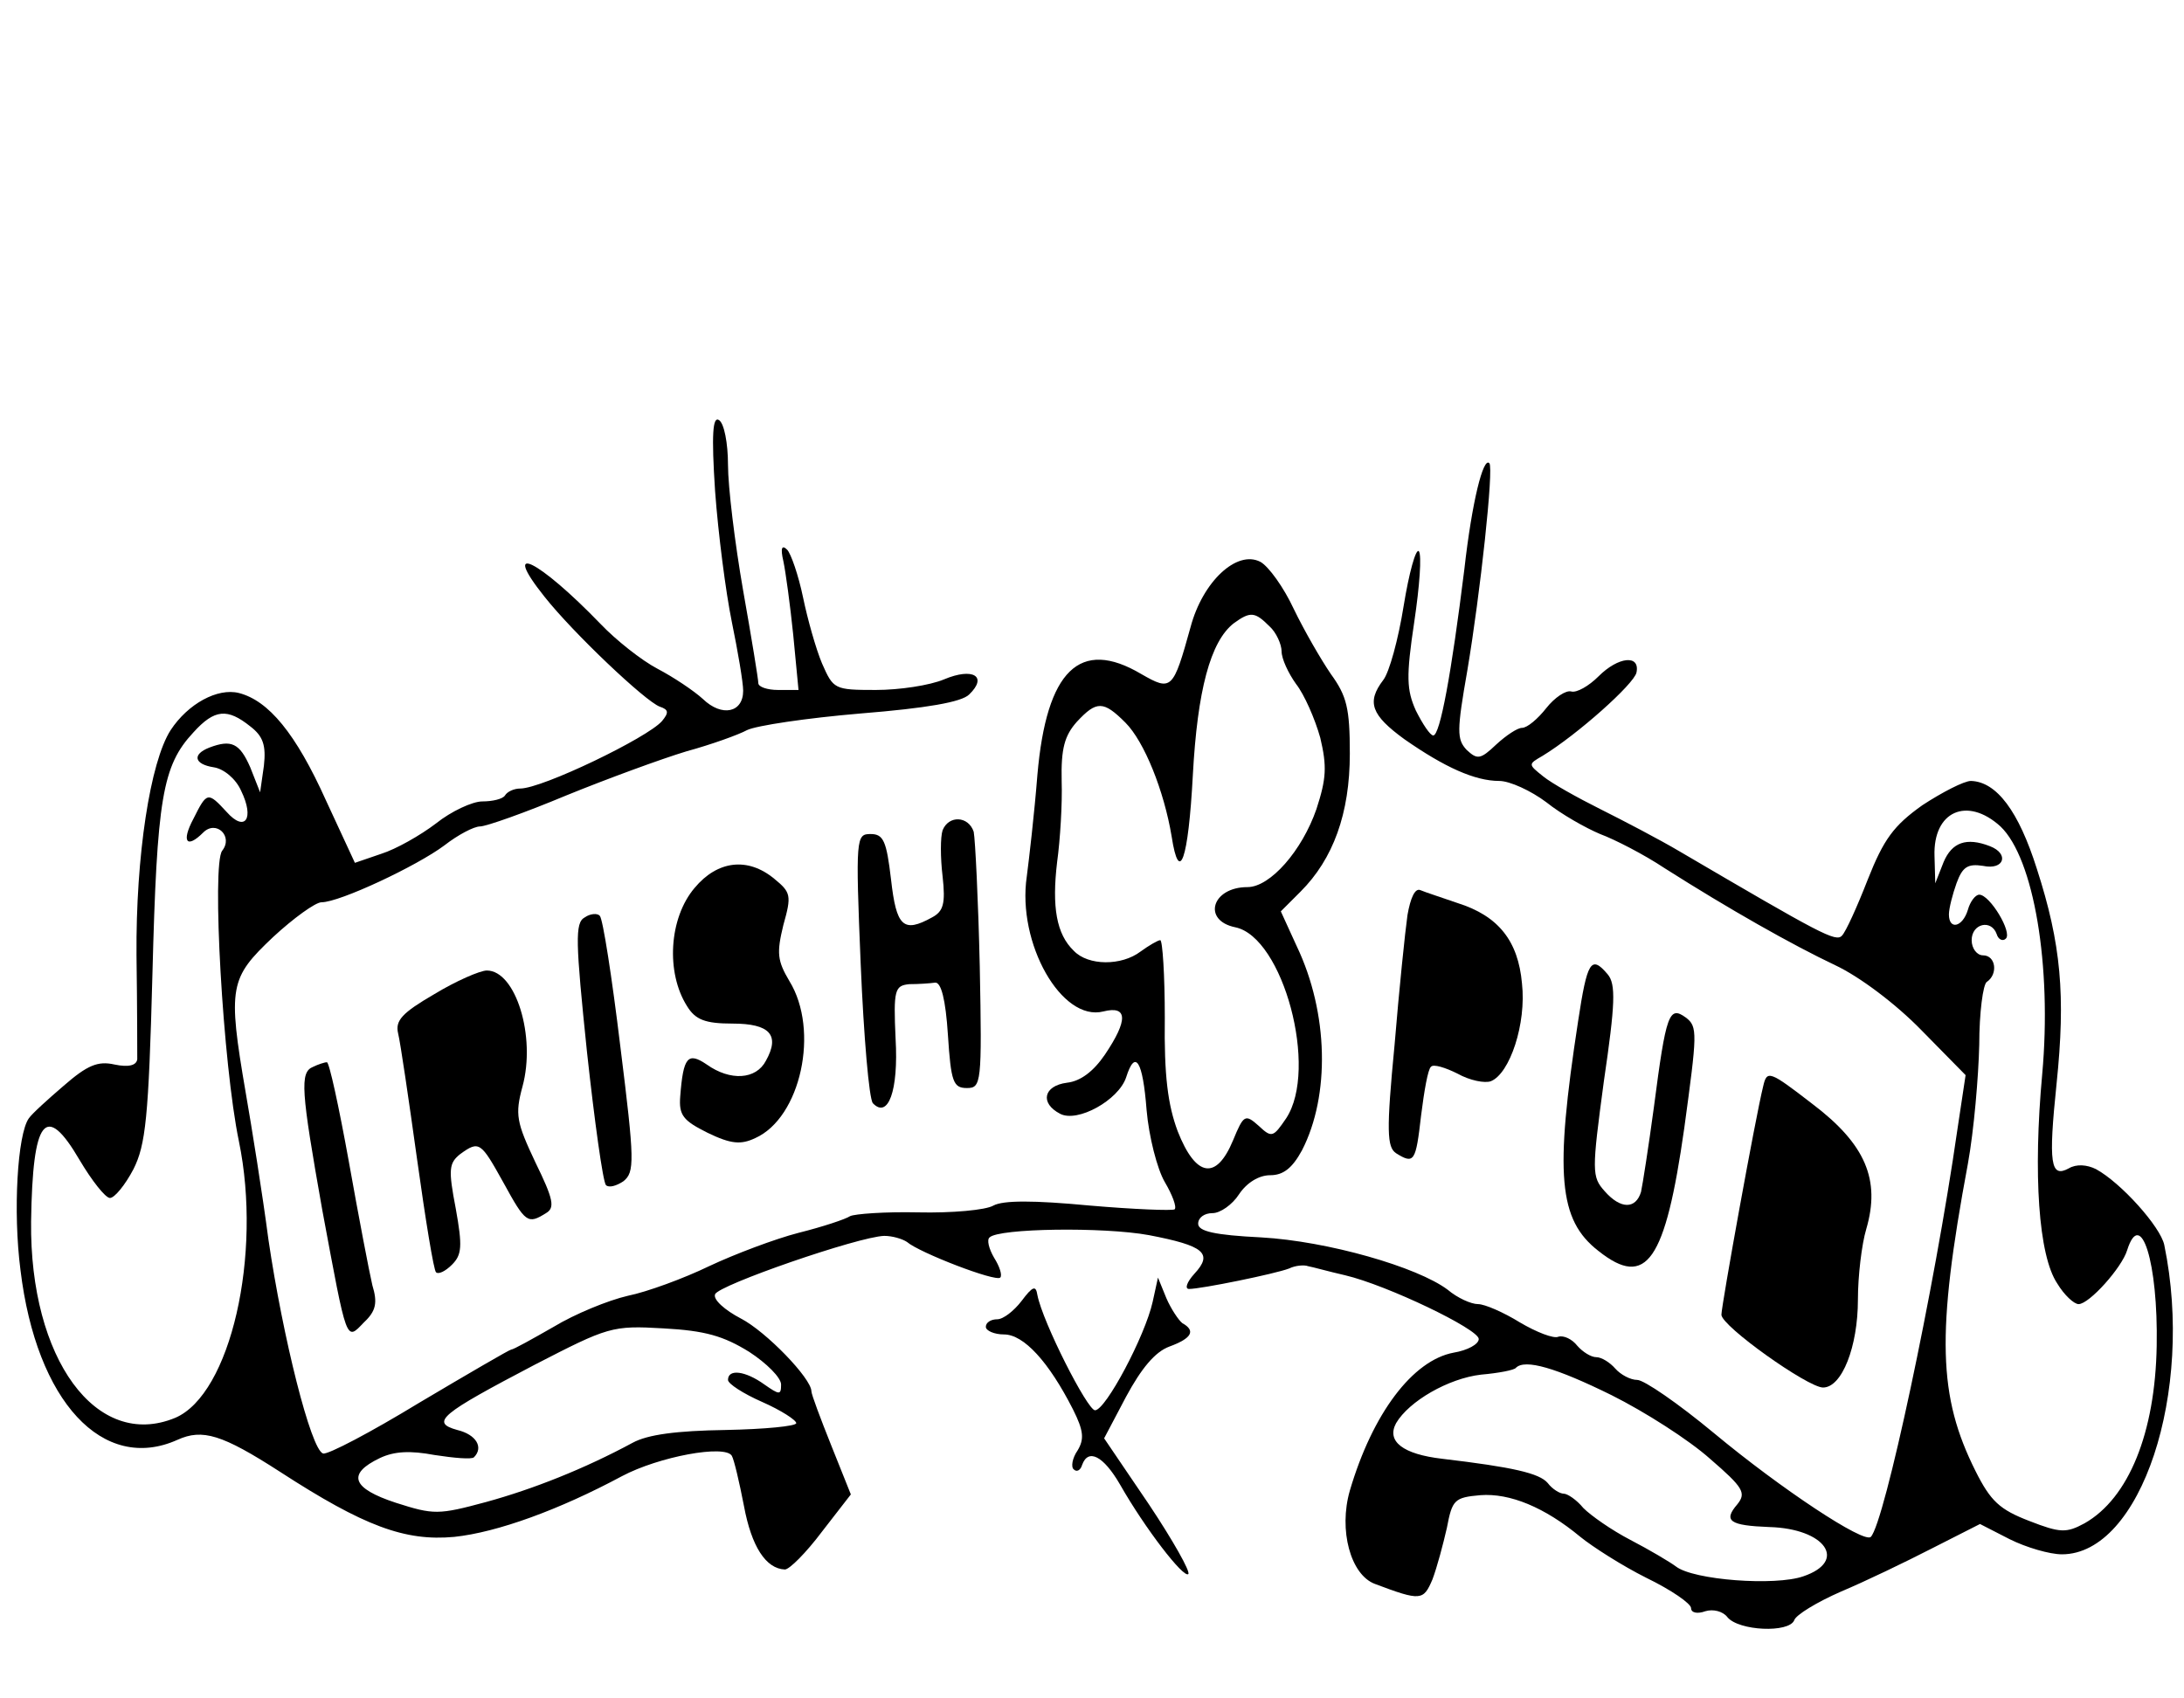 <?xml version="1.0" standalone="no"?>
<!DOCTYPE svg PUBLIC "-//W3C//DTD SVG 20010904//EN"
 "http://www.w3.org/TR/2001/REC-SVG-20010904/DTD/svg10.dtd">
<svg version="1.0" xmlns="http://www.w3.org/2000/svg"
 width="288pt" height="224pt" viewBox="0 0 288 224"
 preserveAspectRatio="xMidYMid meet">
<g transform="translate(0,224) scale(0.1,-0.1)"
fill="#000000" stroke="none">
<path d="M943 1592 c4 -55 14 -133 22 -172 8 -39 15 -80 15 -91 0 -29 -28 -35
-53 -11 -12 11 -39 29 -60 40 -21 11 -55 38 -75 59 -82 85 -133 110 -74 36 38
-48 133 -138 152 -145 12 -4 12 -8 3 -19 -19 -22 -158 -89 -187 -89 -8 0 -17
-4 -20 -9 -3 -5 -17 -8 -30 -8 -13 0 -41 -13 -61 -29 -21 -16 -53 -34 -72 -40
l-35 -12 -38 82 c-40 89 -76 132 -115 142 -28 7 -67 -14 -90 -49 -27 -42 -46
-166 -45 -297 1 -69 1 -131 1 -137 -1 -8 -11 -11 -30 -7 -22 5 -36 -1 -67 -28
-21 -18 -42 -37 -46 -43 -15 -21 -21 -123 -11 -200 21 -174 109 -268 207 -224
33 15 59 7 135 -42 111 -72 165 -92 230 -86 57 6 139 36 221 80 49 26 136 42
145 27 3 -5 10 -35 16 -66 10 -54 29 -83 54 -84 6 0 28 22 49 50 l38 49 -26
65 c-14 35 -26 67 -26 71 0 17 -60 79 -93 96 -21 11 -37 25 -34 32 4 12 189
76 223 77 11 0 24 -4 30 -8 16 -14 117 -53 123 -47 3 3 -1 15 -8 26 -7 12 -10
24 -6 27 12 12 150 14 210 3 73 -14 85 -24 60 -51 -10 -11 -13 -20 -7 -20 16
0 114 20 132 27 8 4 20 5 25 3 6 -1 27 -7 49 -12 55 -13 176 -71 176 -84 0 -7
-15 -15 -33 -18 -54 -10 -107 -80 -137 -182 -15 -52 1 -111 33 -123 61 -23 64
-22 76 6 6 16 14 46 19 68 7 37 10 40 44 43 39 3 85 -16 132 -55 16 -13 55
-38 87 -54 33 -16 59 -34 59 -40 0 -6 8 -8 19 -4 10 3 23 0 29 -8 15 -18 81
-21 88 -4 2 7 30 24 62 38 31 13 85 39 120 57 l63 32 39 -20 c22 -11 53 -20
69 -20 104 0 175 214 135 408 -5 24 -57 82 -90 100 -12 6 -26 7 -36 1 -24 -13
-27 6 -16 112 12 116 6 184 -26 283 -24 76 -53 115 -87 116 -9 0 -38 -15 -64
-32 -38 -27 -51 -45 -72 -98 -14 -36 -29 -69 -34 -74 -8 -9 -28 2 -214 111
-27 16 -75 41 -105 56 -30 15 -64 34 -75 43 -20 16 -20 16 -1 27 46 28 121 95
124 110 5 24 -24 21 -50 -5 -13 -13 -29 -22 -36 -20 -7 2 -22 -8 -33 -22 -11
-14 -25 -26 -32 -26 -6 0 -21 -10 -34 -22 -21 -20 -25 -20 -39 -7 -13 14 -13
25 1 105 17 101 35 267 29 273 -8 9 -23 -51 -33 -140 -17 -137 -32 -219 -41
-219 -4 0 -14 15 -23 33 -12 27 -13 44 -2 117 7 47 10 88 6 93 -4 4 -13 -29
-20 -72 -7 -44 -19 -88 -27 -98 -22 -29 -16 -46 28 -78 53 -37 93 -55 125 -55
14 0 42 -13 62 -28 20 -16 52 -34 71 -42 19 -7 58 -27 85 -45 85 -54 168 -101
225 -128 32 -15 80 -51 114 -86 l58 -59 -11 -73 c-30 -209 -96 -518 -114 -536
-9 -9 -118 63 -207 137 -47 39 -92 70 -101 70 -9 0 -22 7 -29 15 -7 8 -18 15
-25 15 -7 0 -18 7 -25 15 -7 9 -18 14 -25 12 -6 -3 -29 6 -51 19 -21 13 -46
24 -55 24 -9 0 -27 8 -40 19 -40 30 -158 64 -246 69 -61 3 -83 8 -83 18 0 8 8
14 19 14 10 0 26 11 35 25 10 15 26 25 41 25 17 0 29 9 42 33 37 72 35 181 -7
269 l-21 46 26 26 c43 43 65 103 65 182 0 60 -4 76 -25 105 -13 19 -35 57 -49
86 -13 28 -33 56 -44 62 -31 16 -76 -26 -92 -86 -23 -83 -25 -85 -65 -62 -81
48 -125 5 -137 -133 -4 -51 -11 -111 -14 -134 -13 -88 46 -192 101 -178 32 8
33 -11 2 -57 -15 -22 -32 -35 -50 -37 -31 -4 -36 -27 -9 -41 23 -12 77 18 87
48 12 38 22 22 27 -43 3 -35 14 -78 24 -95 10 -17 16 -33 13 -36 -3 -2 -54 0
-112 5 -74 7 -114 7 -127 0 -10 -6 -55 -10 -99 -9 -44 1 -84 -2 -90 -5 -6 -4
-36 -14 -68 -22 -31 -8 -84 -28 -118 -44 -33 -16 -82 -34 -107 -39 -26 -6 -70
-24 -98 -41 -28 -16 -53 -30 -56 -30 -2 0 -57 -32 -121 -70 -64 -39 -121 -69
-127 -67 -16 5 -53 153 -72 282 -8 61 -22 148 -30 194 -24 140 -21 151 36 205
27 25 56 46 64 46 24 0 126 48 162 75 18 14 39 25 47 25 8 0 59 18 114 41 54
22 125 48 158 58 33 9 69 22 80 28 12 6 79 16 150 22 87 7 133 15 143 25 25
24 5 36 -33 20 -19 -8 -59 -14 -90 -14 -55 0 -56 1 -71 35 -8 19 -19 58 -25
87 -6 29 -16 58 -21 63 -7 7 -9 2 -5 -15 3 -14 9 -58 13 -97 l7 -73 -27 0
c-14 0 -26 4 -26 9 0 5 -9 60 -20 122 -11 63 -20 137 -20 166 0 28 -5 55 -12
59 -8 5 -10 -18 -5 -94z m731 -178 c9 -8 16 -24 16 -33 0 -10 9 -29 19 -43 11
-14 25 -46 32 -71 9 -38 8 -54 -5 -94 -19 -55 -61 -103 -91 -103 -47 0 -60
-44 -16 -53 63 -13 110 -187 67 -252 -17 -25 -19 -26 -36 -10 -18 16 -20 15
-34 -19 -22 -53 -49 -49 -73 12 -13 35 -18 73 -17 150 0 56 -3 102 -6 102 -3
0 -15 -7 -26 -15 -25 -19 -69 -19 -88 1 -23 22 -29 58 -22 117 4 29 7 77 6
107 -1 43 4 60 20 78 26 28 35 28 64 -1 25 -25 51 -90 61 -150 10 -65 22 -32
28 81 6 111 23 176 54 200 22 16 28 15 47 -4z m-1344 -132 c17 -13 21 -25 18
-52 l-5 -35 -13 33 c-14 32 -25 37 -54 26 -23 -9 -20 -22 6 -26 13 -2 29 -15
36 -31 18 -37 5 -55 -19 -28 -25 27 -26 27 -44 -9 -16 -30 -9 -40 13 -18 17
17 40 -5 25 -24 -14 -18 1 -282 22 -383 31 -150 -11 -334 -84 -365 -104 -43
-192 78 -190 259 2 136 19 158 64 81 16 -27 34 -50 40 -50 6 0 20 17 31 38 16
32 20 67 25 257 6 232 13 275 54 319 28 31 45 32 75 8z m2308 -132 c44 -42 68
-184 55 -327 -12 -131 -5 -239 20 -276 9 -15 22 -27 28 -27 14 0 57 48 64 71
18 57 41 -16 39 -126 -2 -115 -37 -201 -95 -234 -24 -13 -32 -13 -73 3 -39 15
-51 26 -71 66 -49 98 -52 180 -10 405 8 44 14 115 15 157 0 42 5 80 10 83 15
10 12 35 -5 35 -8 0 -15 9 -15 20 0 22 26 28 33 8 2 -7 8 -10 12 -6 9 8 -21
58 -35 58 -5 0 -12 -9 -15 -20 -7 -23 -25 -27 -25 -6 0 8 5 27 10 41 8 22 15
26 35 23 28 -6 35 16 9 26 -31 12 -50 5 -61 -21 l-11 -28 -1 36 c-2 59 43 79
87 39z m-1650 -693 c23 -15 42 -34 42 -43 0 -14 -2 -14 -22 0 -25 18 -48 21
-48 6 0 -5 20 -18 45 -29 25 -11 45 -24 45 -28 0 -4 -42 -8 -93 -9 -65 -1
-103 -6 -123 -17 -63 -34 -131 -61 -193 -78 -63 -17 -69 -17 -119 -1 -58 19
-65 38 -21 59 19 9 40 10 72 4 26 -4 49 -6 52 -3 13 13 3 30 -22 36 -36 10
-22 21 102 86 97 50 102 52 170 48 55 -3 79 -10 113 -31z m1137 -57 c44 -22
102 -59 130 -84 44 -38 48 -45 36 -60 -19 -22 -10 -28 42 -30 74 -2 104 -45
45 -65 -37 -13 -145 -5 -168 13 -8 6 -35 22 -60 35 -25 13 -52 32 -62 42 -9
11 -21 19 -26 19 -5 0 -15 6 -21 14 -11 13 -46 21 -139 32 -52 6 -74 23 -61
47 17 29 69 59 112 64 23 2 44 6 46 9 12 12 53 0 126 -36z"/>
<path d="M1243 1145 c-3 -9 -3 -36 0 -61 4 -36 1 -46 -14 -54 -38 -21 -47 -12
-54 50 -6 51 -10 60 -27 60 -19 0 -20 -4 -13 -172 4 -95 11 -177 16 -183 20
-21 34 16 30 85 -3 65 -1 70 18 72 12 0 27 1 34 2 8 1 14 -22 17 -69 4 -62 7
-70 25 -70 19 0 20 6 17 160 -2 88 -6 168 -8 178 -7 21 -33 22 -41 2z"/>
<path d="M916 1069 c-34 -40 -38 -112 -10 -156 11 -18 24 -23 60 -23 49 0 63
-15 44 -49 -13 -25 -47 -27 -78 -5 -25 17 -31 10 -35 -42 -2 -25 4 -32 36 -48
31 -15 44 -16 63 -7 60 27 85 142 45 207 -16 27 -17 37 -8 74 11 39 10 43 -12
61 -35 29 -75 24 -105 -12z"/>
<path d="M1856 1033 c-3 -21 -11 -98 -17 -171 -11 -114 -10 -135 2 -143 24
-15 26 -11 33 50 4 32 9 61 13 64 3 4 19 -1 35 -9 16 -9 36 -13 44 -10 25 10
47 76 41 129 -5 56 -31 89 -85 106 -20 7 -42 14 -49 17 -7 3 -13 -10 -17 -33z"/>
<path d="M771 1030 c-13 -7 -12 -32 3 -177 10 -92 21 -171 25 -176 4 -4 14 -1
23 5 15 12 15 26 -4 178 -11 91 -23 168 -27 172 -3 4 -13 3 -20 -2z"/>
<path d="M2081 893 c-31 -202 -26 -262 27 -303 63 -50 88 -14 113 162 17 125
18 134 2 146 -22 16 -26 5 -42 -118 -7 -52 -15 -103 -17 -112 -7 -23 -27 -23
-48 1 -17 19 -17 26 -1 145 15 102 16 128 5 141 -22 26 -27 17 -39 -62z"/>
<path d="M573 929 c-43 -25 -52 -35 -48 -52 3 -12 14 -87 25 -166 11 -79 22
-147 25 -149 3 -3 12 1 21 10 13 13 14 24 5 74 -10 52 -9 60 6 72 25 18 27 16
57 -38 29 -53 32 -55 56 -40 12 7 10 18 -14 67 -25 53 -27 63 -17 100 18 66
-9 153 -47 153 -9 0 -41 -14 -69 -31z"/>
<path d="M413 833 c-18 -7 -16 -31 12 -189 33 -177 31 -173 55 -148 16 15 18
26 11 49 -4 17 -18 90 -31 163 -13 72 -26 132 -29 131 -3 0 -12 -3 -18 -6z"/>
<path d="M2325 807 c-10 -40 -55 -289 -55 -301 0 -15 114 -96 134 -96 25 0 46
54 46 116 0 31 5 73 11 93 19 65 -1 112 -71 165 -57 44 -60 45 -65 23z"/>
<path d="M1347 524 c-10 -13 -24 -24 -32 -24 -8 0 -15 -4 -15 -10 0 -5 11 -10
24 -10 26 0 59 -36 91 -99 14 -28 15 -39 6 -54 -7 -10 -9 -22 -5 -25 4 -4 9
-1 11 6 8 22 28 12 50 -26 33 -58 84 -124 90 -118 3 3 -20 44 -52 92 l-59 87
29 55 c20 37 38 59 57 66 30 11 35 21 17 31 -5 4 -15 19 -21 33 l-11 27 -7
-32 c-10 -45 -62 -143 -76 -143 -10 0 -69 116 -76 152 -2 13 -6 12 -21 -8z"/>
</g>
</svg>

